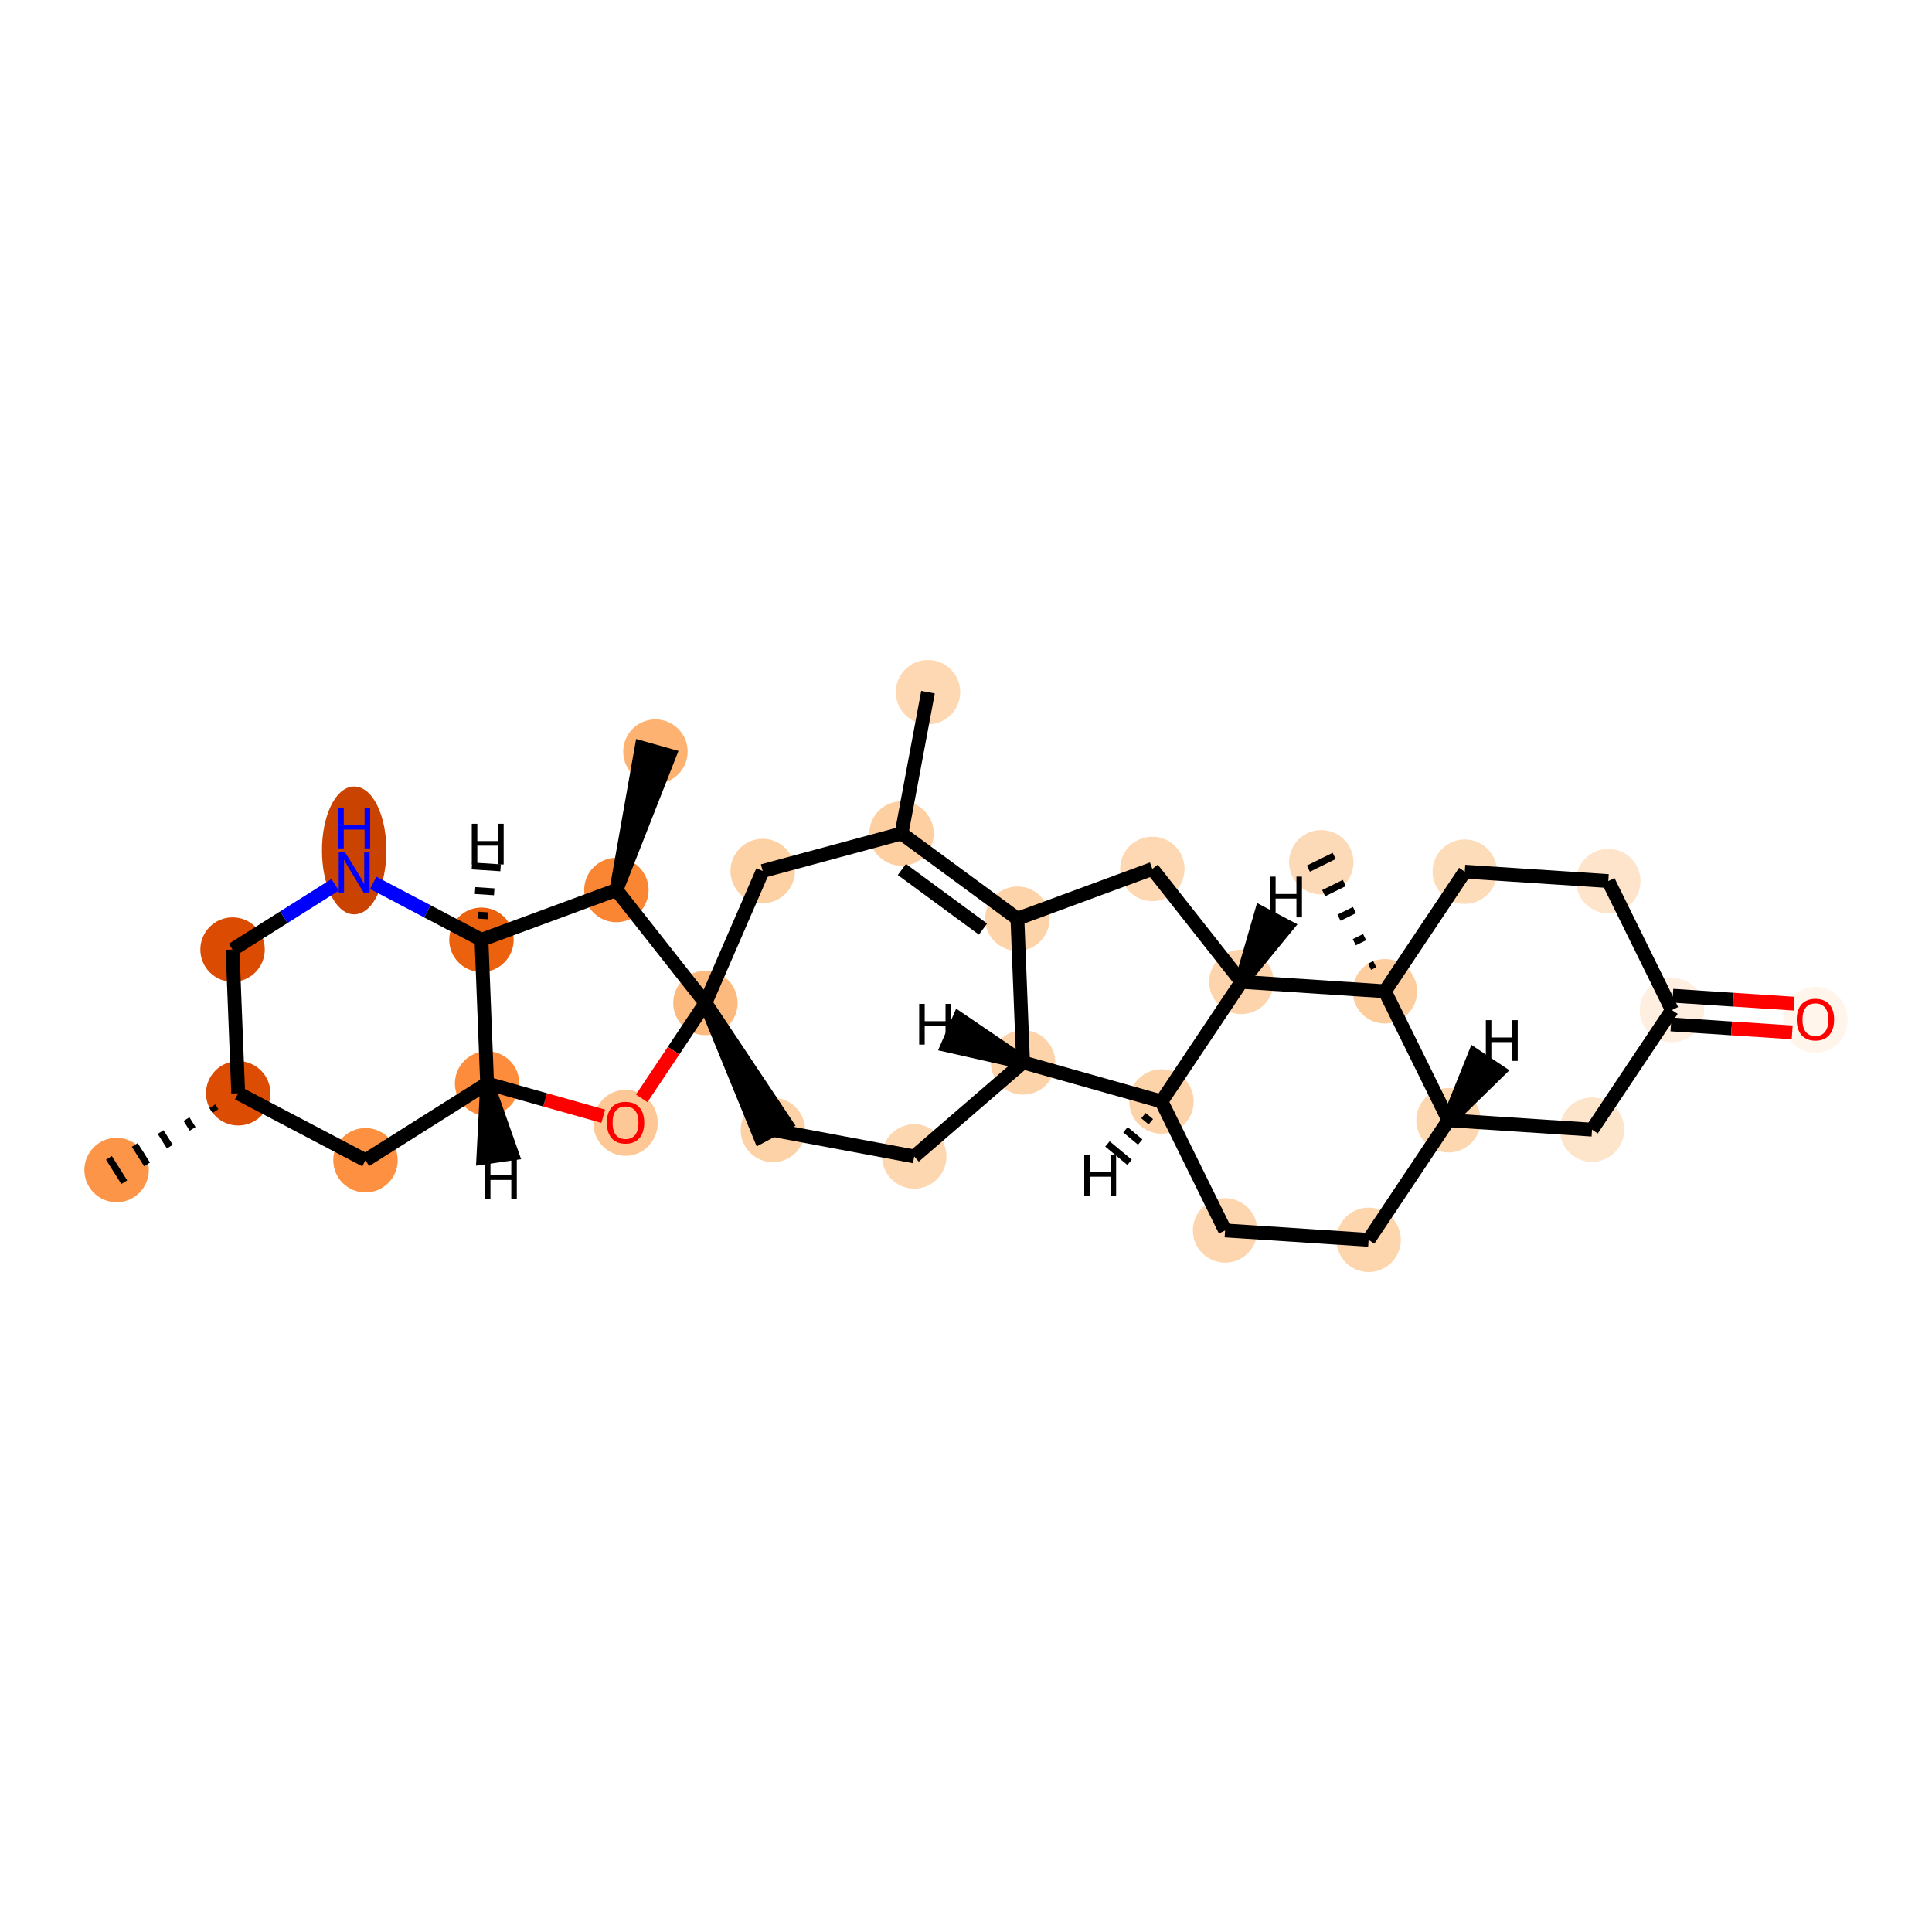 <?xml version='1.0' encoding='iso-8859-1'?>
<svg version='1.1' baseProfile='full'
              xmlns='http://www.w3.org/2000/svg'
                      xmlns:rdkit='http://www.rdkit.org/xml'
                      xmlns:xlink='http://www.w3.org/1999/xlink'
                  xml:space='preserve'
width='280px' height='280px' viewBox='0 0 280 280'>
<!-- END OF HEADER -->
<rect style='opacity:1.0;fill:#FFFFFF;stroke:none' width='280' height='280' x='0' y='0'> </rect>
<ellipse cx='134.493' cy='100.314' rx='4.169' ry='4.169'  style='fill:#FDD8B3;fill-rule:evenodd;stroke:#FDD8B3;stroke-width:1.0px;stroke-linecap:butt;stroke-linejoin:miter;stroke-opacity:1' />
<ellipse cx='130.657' cy='120.801' rx='4.169' ry='4.169'  style='fill:#FDCFA1;fill-rule:evenodd;stroke:#FDCFA1;stroke-width:1.0px;stroke-linecap:butt;stroke-linejoin:miter;stroke-opacity:1' />
<ellipse cx='147.451' cy='133.146' rx='4.169' ry='4.169'  style='fill:#FDD3A9;fill-rule:evenodd;stroke:#FDD3A9;stroke-width:1.0px;stroke-linecap:butt;stroke-linejoin:miter;stroke-opacity:1' />
<ellipse cx='167.006' cy='125.931' rx='4.169' ry='4.169'  style='fill:#FDD8B2;fill-rule:evenodd;stroke:#FDD8B2;stroke-width:1.0px;stroke-linecap:butt;stroke-linejoin:miter;stroke-opacity:1' />
<ellipse cx='179.91' cy='142.299' rx='4.169' ry='4.169'  style='fill:#FDD4AB;fill-rule:evenodd;stroke:#FDD4AB;stroke-width:1.0px;stroke-linecap:butt;stroke-linejoin:miter;stroke-opacity:1' />
<ellipse cx='168.331' cy='159.63' rx='4.169' ry='4.169'  style='fill:#FDD3A9;fill-rule:evenodd;stroke:#FDD3A9;stroke-width:1.0px;stroke-linecap:butt;stroke-linejoin:miter;stroke-opacity:1' />
<ellipse cx='177.55' cy='178.323' rx='4.169' ry='4.169'  style='fill:#FDD6AF;fill-rule:evenodd;stroke:#FDD6AF;stroke-width:1.0px;stroke-linecap:butt;stroke-linejoin:miter;stroke-opacity:1' />
<ellipse cx='198.349' cy='179.686' rx='4.169' ry='4.169'  style='fill:#FDD6AE;fill-rule:evenodd;stroke:#FDD6AE;stroke-width:1.0px;stroke-linecap:butt;stroke-linejoin:miter;stroke-opacity:1' />
<ellipse cx='209.928' cy='162.355' rx='4.169' ry='4.169'  style='fill:#FDD7B0;fill-rule:evenodd;stroke:#FDD7B0;stroke-width:1.0px;stroke-linecap:butt;stroke-linejoin:miter;stroke-opacity:1' />
<ellipse cx='230.727' cy='163.717' rx='4.169' ry='4.169'  style='fill:#FDE5CC;fill-rule:evenodd;stroke:#FDE5CC;stroke-width:1.0px;stroke-linecap:butt;stroke-linejoin:miter;stroke-opacity:1' />
<ellipse cx='242.306' cy='146.386' rx='4.169' ry='4.169'  style='fill:#FEEFE0;fill-rule:evenodd;stroke:#FEEFE0;stroke-width:1.0px;stroke-linecap:butt;stroke-linejoin:miter;stroke-opacity:1' />
<ellipse cx='263.104' cy='147.795' rx='4.169' ry='4.286'  style='fill:#FFF5EB;fill-rule:evenodd;stroke:#FFF5EB;stroke-width:1.0px;stroke-linecap:butt;stroke-linejoin:miter;stroke-opacity:1' />
<ellipse cx='233.086' cy='127.693' rx='4.169' ry='4.169'  style='fill:#FDE4CB;fill-rule:evenodd;stroke:#FDE4CB;stroke-width:1.0px;stroke-linecap:butt;stroke-linejoin:miter;stroke-opacity:1' />
<ellipse cx='212.288' cy='126.331' rx='4.169' ry='4.169'  style='fill:#FDDCBA;fill-rule:evenodd;stroke:#FDDCBA;stroke-width:1.0px;stroke-linecap:butt;stroke-linejoin:miter;stroke-opacity:1' />
<ellipse cx='200.709' cy='143.662' rx='4.169' ry='4.169'  style='fill:#FDCD9E;fill-rule:evenodd;stroke:#FDCD9E;stroke-width:1.0px;stroke-linecap:butt;stroke-linejoin:miter;stroke-opacity:1' />
<ellipse cx='191.489' cy='124.968' rx='4.169' ry='4.169'  style='fill:#FDDAB7;fill-rule:evenodd;stroke:#FDDAB7;stroke-width:1.0px;stroke-linecap:butt;stroke-linejoin:miter;stroke-opacity:1' />
<ellipse cx='148.27' cy='153.973' rx='4.169' ry='4.169'  style='fill:#FDD3A9;fill-rule:evenodd;stroke:#FDD3A9;stroke-width:1.0px;stroke-linecap:butt;stroke-linejoin:miter;stroke-opacity:1' />
<ellipse cx='132.498' cy='167.599' rx='4.169' ry='4.169'  style='fill:#FDD7B0;fill-rule:evenodd;stroke:#FDD7B0;stroke-width:1.0px;stroke-linecap:butt;stroke-linejoin:miter;stroke-opacity:1' />
<ellipse cx='112.011' cy='163.763' rx='4.169' ry='4.169'  style='fill:#FDD2A7;fill-rule:evenodd;stroke:#FDD2A7;stroke-width:1.0px;stroke-linecap:butt;stroke-linejoin:miter;stroke-opacity:1' />
<ellipse cx='102.236' cy='145.354' rx='4.169' ry='4.169'  style='fill:#FDBA7F;fill-rule:evenodd;stroke:#FDBA7F;stroke-width:1.0px;stroke-linecap:butt;stroke-linejoin:miter;stroke-opacity:1' />
<ellipse cx='110.535' cy='126.234' rx='4.169' ry='4.169'  style='fill:#FDD1A4;fill-rule:evenodd;stroke:#FDD1A4;stroke-width:1.0px;stroke-linecap:butt;stroke-linejoin:miter;stroke-opacity:1' />
<ellipse cx='90.657' cy='162.731' rx='4.169' ry='4.286'  style='fill:#FDC895;fill-rule:evenodd;stroke:#FDC895;stroke-width:1.0px;stroke-linecap:butt;stroke-linejoin:miter;stroke-opacity:1' />
<ellipse cx='70.596' cy='157.028' rx='4.169' ry='4.169'  style='fill:#FD8D3C;fill-rule:evenodd;stroke:#FD8D3C;stroke-width:1.0px;stroke-linecap:butt;stroke-linejoin:miter;stroke-opacity:1' />
<ellipse cx='52.969' cy='168.151' rx='4.169' ry='4.169'  style='fill:#FD9041;fill-rule:evenodd;stroke:#FD9041;stroke-width:1.0px;stroke-linecap:butt;stroke-linejoin:miter;stroke-opacity:1' />
<ellipse cx='34.523' cy='158.447' rx='4.169' ry='4.169'  style='fill:#DC4C03;fill-rule:evenodd;stroke:#DC4C03;stroke-width:1.0px;stroke-linecap:butt;stroke-linejoin:miter;stroke-opacity:1' />
<ellipse cx='16.896' cy='169.57' rx='4.169' ry='4.169'  style='fill:#FD9548;fill-rule:evenodd;stroke:#FD9548;stroke-width:1.0px;stroke-linecap:butt;stroke-linejoin:miter;stroke-opacity:1' />
<ellipse cx='33.704' cy='137.62' rx='4.169' ry='4.169'  style='fill:#DB4B02;fill-rule:evenodd;stroke:#DB4B02;stroke-width:1.0px;stroke-linecap:butt;stroke-linejoin:miter;stroke-opacity:1' />
<ellipse cx='51.331' cy='123.251' rx='4.169' ry='8.765'  style='fill:#CB4301;fill-rule:evenodd;stroke:#CB4301;stroke-width:1.0px;stroke-linecap:butt;stroke-linejoin:miter;stroke-opacity:1' />
<ellipse cx='69.777' cy='136.201' rx='4.169' ry='4.169'  style='fill:#EB610E;fill-rule:evenodd;stroke:#EB610E;stroke-width:1.0px;stroke-linecap:butt;stroke-linejoin:miter;stroke-opacity:1' />
<ellipse cx='89.332' cy='128.986' rx='4.169' ry='4.169'  style='fill:#FA8533;fill-rule:evenodd;stroke:#FA8533;stroke-width:1.0px;stroke-linecap:butt;stroke-linejoin:miter;stroke-opacity:1' />
<ellipse cx='94.989' cy='108.926' rx='4.169' ry='4.169'  style='fill:#FDB272;fill-rule:evenodd;stroke:#FDB272;stroke-width:1.0px;stroke-linecap:butt;stroke-linejoin:miter;stroke-opacity:1' />
<path class='bond-0 atom-0 atom-1' d='M 134.493,100.314 L 130.657,120.801' style='fill:none;fill-rule:evenodd;stroke:#000000;stroke-width:2.0px;stroke-linecap:butt;stroke-linejoin:miter;stroke-opacity:1' />
<path class='bond-1 atom-1 atom-2' d='M 130.657,120.801 L 147.451,133.146' style='fill:none;fill-rule:evenodd;stroke:#000000;stroke-width:2.0px;stroke-linecap:butt;stroke-linejoin:miter;stroke-opacity:1' />
<path class='bond-1 atom-1 atom-2' d='M 130.707,126.012 L 142.463,134.653' style='fill:none;fill-rule:evenodd;stroke:#000000;stroke-width:2.0px;stroke-linecap:butt;stroke-linejoin:miter;stroke-opacity:1' />
<path class='bond-30 atom-20 atom-1' d='M 110.535,126.234 L 130.657,120.801' style='fill:none;fill-rule:evenodd;stroke:#000000;stroke-width:2.0px;stroke-linecap:butt;stroke-linejoin:miter;stroke-opacity:1' />
<path class='bond-2 atom-2 atom-3' d='M 147.451,133.146 L 167.006,125.931' style='fill:none;fill-rule:evenodd;stroke:#000000;stroke-width:2.0px;stroke-linecap:butt;stroke-linejoin:miter;stroke-opacity:1' />
<path class='bond-32 atom-16 atom-2' d='M 148.27,153.973 L 147.451,133.146' style='fill:none;fill-rule:evenodd;stroke:#000000;stroke-width:2.0px;stroke-linecap:butt;stroke-linejoin:miter;stroke-opacity:1' />
<path class='bond-3 atom-3 atom-4' d='M 167.006,125.931 L 179.91,142.299' style='fill:none;fill-rule:evenodd;stroke:#000000;stroke-width:2.0px;stroke-linecap:butt;stroke-linejoin:miter;stroke-opacity:1' />
<path class='bond-4 atom-4 atom-5' d='M 179.91,142.299 L 168.331,159.63' style='fill:none;fill-rule:evenodd;stroke:#000000;stroke-width:2.0px;stroke-linecap:butt;stroke-linejoin:miter;stroke-opacity:1' />
<path class='bond-34 atom-14 atom-4' d='M 200.709,143.662 L 179.91,142.299' style='fill:none;fill-rule:evenodd;stroke:#000000;stroke-width:2.0px;stroke-linecap:butt;stroke-linejoin:miter;stroke-opacity:1' />
<path class='bond-36 atom-4 atom-31' d='M 179.91,142.299 L 186.489,134.271 L 182.799,132.33 Z' style='fill:#000000;fill-rule:evenodd;fill-opacity:1;stroke:#000000;stroke-width:2.0px;stroke-linecap:butt;stroke-linejoin:miter;stroke-opacity:1;' />
<path class='bond-5 atom-5 atom-6' d='M 168.331,159.63 L 177.55,178.323' style='fill:none;fill-rule:evenodd;stroke:#000000;stroke-width:2.0px;stroke-linecap:butt;stroke-linejoin:miter;stroke-opacity:1' />
<path class='bond-15 atom-5 atom-16' d='M 168.331,159.63 L 148.27,153.973' style='fill:none;fill-rule:evenodd;stroke:#000000;stroke-width:2.0px;stroke-linecap:butt;stroke-linejoin:miter;stroke-opacity:1' />
<path class='bond-37 atom-5 atom-32' d='M 165.721,161.682 L 166.789,162.571' style='fill:none;fill-rule:evenodd;stroke:#000000;stroke-width:1.0px;stroke-linecap:butt;stroke-linejoin:miter;stroke-opacity:1' />
<path class='bond-37 atom-5 atom-32' d='M 163.111,163.734 L 165.247,165.511' style='fill:none;fill-rule:evenodd;stroke:#000000;stroke-width:1.0px;stroke-linecap:butt;stroke-linejoin:miter;stroke-opacity:1' />
<path class='bond-37 atom-5 atom-32' d='M 160.5,165.786 L 163.706,168.452' style='fill:none;fill-rule:evenodd;stroke:#000000;stroke-width:1.0px;stroke-linecap:butt;stroke-linejoin:miter;stroke-opacity:1' />
<path class='bond-6 atom-6 atom-7' d='M 177.55,178.323 L 198.349,179.686' style='fill:none;fill-rule:evenodd;stroke:#000000;stroke-width:2.0px;stroke-linecap:butt;stroke-linejoin:miter;stroke-opacity:1' />
<path class='bond-7 atom-7 atom-8' d='M 198.349,179.686 L 209.928,162.355' style='fill:none;fill-rule:evenodd;stroke:#000000;stroke-width:2.0px;stroke-linecap:butt;stroke-linejoin:miter;stroke-opacity:1' />
<path class='bond-8 atom-8 atom-9' d='M 209.928,162.355 L 230.727,163.717' style='fill:none;fill-rule:evenodd;stroke:#000000;stroke-width:2.0px;stroke-linecap:butt;stroke-linejoin:miter;stroke-opacity:1' />
<path class='bond-35 atom-14 atom-8' d='M 200.709,143.662 L 209.928,162.355' style='fill:none;fill-rule:evenodd;stroke:#000000;stroke-width:2.0px;stroke-linecap:butt;stroke-linejoin:miter;stroke-opacity:1' />
<path class='bond-38 atom-8 atom-33' d='M 209.928,162.355 L 217.177,155.258 L 213.71,152.942 Z' style='fill:#000000;fill-rule:evenodd;fill-opacity:1;stroke:#000000;stroke-width:2.0px;stroke-linecap:butt;stroke-linejoin:miter;stroke-opacity:1;' />
<path class='bond-9 atom-9 atom-10' d='M 230.727,163.717 L 242.306,146.386' style='fill:none;fill-rule:evenodd;stroke:#000000;stroke-width:2.0px;stroke-linecap:butt;stroke-linejoin:miter;stroke-opacity:1' />
<path class='bond-10 atom-10 atom-11' d='M 242.169,148.466 L 250.953,149.042' style='fill:none;fill-rule:evenodd;stroke:#000000;stroke-width:2.0px;stroke-linecap:butt;stroke-linejoin:miter;stroke-opacity:1' />
<path class='bond-10 atom-10 atom-11' d='M 250.953,149.042 L 259.737,149.617' style='fill:none;fill-rule:evenodd;stroke:#FF0000;stroke-width:2.0px;stroke-linecap:butt;stroke-linejoin:miter;stroke-opacity:1' />
<path class='bond-10 atom-10 atom-11' d='M 242.442,144.307 L 251.226,144.882' style='fill:none;fill-rule:evenodd;stroke:#000000;stroke-width:2.0px;stroke-linecap:butt;stroke-linejoin:miter;stroke-opacity:1' />
<path class='bond-10 atom-10 atom-11' d='M 251.226,144.882 L 260.01,145.457' style='fill:none;fill-rule:evenodd;stroke:#FF0000;stroke-width:2.0px;stroke-linecap:butt;stroke-linejoin:miter;stroke-opacity:1' />
<path class='bond-11 atom-10 atom-12' d='M 242.306,146.386 L 233.086,127.693' style='fill:none;fill-rule:evenodd;stroke:#000000;stroke-width:2.0px;stroke-linecap:butt;stroke-linejoin:miter;stroke-opacity:1' />
<path class='bond-12 atom-12 atom-13' d='M 233.086,127.693 L 212.288,126.331' style='fill:none;fill-rule:evenodd;stroke:#000000;stroke-width:2.0px;stroke-linecap:butt;stroke-linejoin:miter;stroke-opacity:1' />
<path class='bond-13 atom-13 atom-14' d='M 212.288,126.331 L 200.709,143.662' style='fill:none;fill-rule:evenodd;stroke:#000000;stroke-width:2.0px;stroke-linecap:butt;stroke-linejoin:miter;stroke-opacity:1' />
<path class='bond-14 atom-14 atom-15' d='M 199.239,139.739 L 198.491,140.107' style='fill:none;fill-rule:evenodd;stroke:#000000;stroke-width:1.0px;stroke-linecap:butt;stroke-linejoin:miter;stroke-opacity:1' />
<path class='bond-14 atom-14 atom-15' d='M 197.769,135.816 L 196.273,136.553' style='fill:none;fill-rule:evenodd;stroke:#000000;stroke-width:1.0px;stroke-linecap:butt;stroke-linejoin:miter;stroke-opacity:1' />
<path class='bond-14 atom-14 atom-15' d='M 196.299,131.893 L 194.055,132.999' style='fill:none;fill-rule:evenodd;stroke:#000000;stroke-width:1.0px;stroke-linecap:butt;stroke-linejoin:miter;stroke-opacity:1' />
<path class='bond-14 atom-14 atom-15' d='M 194.829,127.97 L 191.838,129.445' style='fill:none;fill-rule:evenodd;stroke:#000000;stroke-width:1.0px;stroke-linecap:butt;stroke-linejoin:miter;stroke-opacity:1' />
<path class='bond-14 atom-14 atom-15' d='M 193.359,124.047 L 189.62,125.89' style='fill:none;fill-rule:evenodd;stroke:#000000;stroke-width:1.0px;stroke-linecap:butt;stroke-linejoin:miter;stroke-opacity:1' />
<path class='bond-16 atom-16 atom-17' d='M 148.27,153.973 L 132.498,167.599' style='fill:none;fill-rule:evenodd;stroke:#000000;stroke-width:2.0px;stroke-linecap:butt;stroke-linejoin:miter;stroke-opacity:1' />
<path class='bond-39 atom-16 atom-34' d='M 148.27,153.973 L 139.01,147.682 L 137.351,151.506 Z' style='fill:#000000;fill-rule:evenodd;fill-opacity:1;stroke:#000000;stroke-width:2.0px;stroke-linecap:butt;stroke-linejoin:miter;stroke-opacity:1;' />
<path class='bond-17 atom-17 atom-18' d='M 132.498,167.599 L 112.011,163.763' style='fill:none;fill-rule:evenodd;stroke:#000000;stroke-width:2.0px;stroke-linecap:butt;stroke-linejoin:miter;stroke-opacity:1' />
<path class='bond-18 atom-19 atom-18' d='M 102.236,145.354 L 110.17,164.741 L 113.852,162.786 Z' style='fill:#000000;fill-rule:evenodd;fill-opacity:1;stroke:#000000;stroke-width:2.0px;stroke-linecap:butt;stroke-linejoin:miter;stroke-opacity:1;' />
<path class='bond-19 atom-19 atom-20' d='M 102.236,145.354 L 110.535,126.234' style='fill:none;fill-rule:evenodd;stroke:#000000;stroke-width:2.0px;stroke-linecap:butt;stroke-linejoin:miter;stroke-opacity:1' />
<path class='bond-20 atom-19 atom-21' d='M 102.236,145.354 L 97.618,152.267' style='fill:none;fill-rule:evenodd;stroke:#000000;stroke-width:2.0px;stroke-linecap:butt;stroke-linejoin:miter;stroke-opacity:1' />
<path class='bond-20 atom-19 atom-21' d='M 97.618,152.267 L 92.999,159.179' style='fill:none;fill-rule:evenodd;stroke:#FF0000;stroke-width:2.0px;stroke-linecap:butt;stroke-linejoin:miter;stroke-opacity:1' />
<path class='bond-33 atom-29 atom-19' d='M 89.332,128.986 L 102.236,145.354' style='fill:none;fill-rule:evenodd;stroke:#000000;stroke-width:2.0px;stroke-linecap:butt;stroke-linejoin:miter;stroke-opacity:1' />
<path class='bond-21 atom-21 atom-22' d='M 87.427,161.774 L 79.011,159.401' style='fill:none;fill-rule:evenodd;stroke:#FF0000;stroke-width:2.0px;stroke-linecap:butt;stroke-linejoin:miter;stroke-opacity:1' />
<path class='bond-21 atom-21 atom-22' d='M 79.011,159.401 L 70.596,157.028' style='fill:none;fill-rule:evenodd;stroke:#000000;stroke-width:2.0px;stroke-linecap:butt;stroke-linejoin:miter;stroke-opacity:1' />
<path class='bond-22 atom-22 atom-23' d='M 70.596,157.028 L 52.969,168.151' style='fill:none;fill-rule:evenodd;stroke:#000000;stroke-width:2.0px;stroke-linecap:butt;stroke-linejoin:miter;stroke-opacity:1' />
<path class='bond-31 atom-28 atom-22' d='M 69.777,136.201 L 70.596,157.028' style='fill:none;fill-rule:evenodd;stroke:#000000;stroke-width:2.0px;stroke-linecap:butt;stroke-linejoin:miter;stroke-opacity:1' />
<path class='bond-40 atom-22 atom-35' d='M 70.596,157.028 L 70.05,167.78 L 74.175,167.182 Z' style='fill:#000000;fill-rule:evenodd;fill-opacity:1;stroke:#000000;stroke-width:2.0px;stroke-linecap:butt;stroke-linejoin:miter;stroke-opacity:1;' />
<path class='bond-23 atom-23 atom-24' d='M 52.969,168.151 L 34.523,158.447' style='fill:none;fill-rule:evenodd;stroke:#000000;stroke-width:2.0px;stroke-linecap:butt;stroke-linejoin:miter;stroke-opacity:1' />
<path class='bond-24 atom-24 atom-25' d='M 30.775,160.319 L 31.22,161.024' style='fill:none;fill-rule:evenodd;stroke:#000000;stroke-width:1.0px;stroke-linecap:butt;stroke-linejoin:miter;stroke-opacity:1' />
<path class='bond-24 atom-24 atom-25' d='M 27.027,162.191 L 27.917,163.601' style='fill:none;fill-rule:evenodd;stroke:#000000;stroke-width:1.0px;stroke-linecap:butt;stroke-linejoin:miter;stroke-opacity:1' />
<path class='bond-24 atom-24 atom-25' d='M 23.279,164.063 L 24.614,166.178' style='fill:none;fill-rule:evenodd;stroke:#000000;stroke-width:1.0px;stroke-linecap:butt;stroke-linejoin:miter;stroke-opacity:1' />
<path class='bond-24 atom-24 atom-25' d='M 19.532,165.935 L 21.311,168.756' style='fill:none;fill-rule:evenodd;stroke:#000000;stroke-width:1.0px;stroke-linecap:butt;stroke-linejoin:miter;stroke-opacity:1' />
<path class='bond-24 atom-24 atom-25' d='M 15.784,167.807 L 18.008,171.333' style='fill:none;fill-rule:evenodd;stroke:#000000;stroke-width:1.0px;stroke-linecap:butt;stroke-linejoin:miter;stroke-opacity:1' />
<path class='bond-25 atom-24 atom-26' d='M 34.523,158.447 L 33.704,137.62' style='fill:none;fill-rule:evenodd;stroke:#000000;stroke-width:2.0px;stroke-linecap:butt;stroke-linejoin:miter;stroke-opacity:1' />
<path class='bond-26 atom-26 atom-27' d='M 33.704,137.62 L 41.138,132.929' style='fill:none;fill-rule:evenodd;stroke:#000000;stroke-width:2.0px;stroke-linecap:butt;stroke-linejoin:miter;stroke-opacity:1' />
<path class='bond-26 atom-26 atom-27' d='M 41.138,132.929 L 48.571,128.239' style='fill:none;fill-rule:evenodd;stroke:#0000FF;stroke-width:2.0px;stroke-linecap:butt;stroke-linejoin:miter;stroke-opacity:1' />
<path class='bond-27 atom-27 atom-28' d='M 54.091,127.949 L 61.934,132.075' style='fill:none;fill-rule:evenodd;stroke:#0000FF;stroke-width:2.0px;stroke-linecap:butt;stroke-linejoin:miter;stroke-opacity:1' />
<path class='bond-27 atom-27 atom-28' d='M 61.934,132.075 L 69.777,136.201' style='fill:none;fill-rule:evenodd;stroke:#000000;stroke-width:2.0px;stroke-linecap:butt;stroke-linejoin:miter;stroke-opacity:1' />
<path class='bond-28 atom-28 atom-29' d='M 69.777,136.201 L 89.332,128.986' style='fill:none;fill-rule:evenodd;stroke:#000000;stroke-width:2.0px;stroke-linecap:butt;stroke-linejoin:miter;stroke-opacity:1' />
<path class='bond-41 atom-28 atom-36' d='M 70.701,132.724 L 69.315,132.634' style='fill:none;fill-rule:evenodd;stroke:#000000;stroke-width:1.0px;stroke-linecap:butt;stroke-linejoin:miter;stroke-opacity:1' />
<path class='bond-41 atom-28 atom-36' d='M 71.625,129.248 L 68.852,129.066' style='fill:none;fill-rule:evenodd;stroke:#000000;stroke-width:1.0px;stroke-linecap:butt;stroke-linejoin:miter;stroke-opacity:1' />
<path class='bond-41 atom-28 atom-36' d='M 72.549,125.771 L 68.39,125.498' style='fill:none;fill-rule:evenodd;stroke:#000000;stroke-width:1.0px;stroke-linecap:butt;stroke-linejoin:miter;stroke-opacity:1' />
<path class='bond-29 atom-29 atom-30' d='M 89.332,128.986 L 96.995,109.491 L 92.983,108.36 Z' style='fill:#000000;fill-rule:evenodd;fill-opacity:1;stroke:#000000;stroke-width:2.0px;stroke-linecap:butt;stroke-linejoin:miter;stroke-opacity:1;' />
<path  class='atom-11' d='M 260.395 147.765
Q 260.395 146.348, 261.095 145.556
Q 261.795 144.764, 263.104 144.764
Q 264.413 144.764, 265.113 145.556
Q 265.814 146.348, 265.814 147.765
Q 265.814 149.199, 265.105 150.016
Q 264.396 150.825, 263.104 150.825
Q 261.804 150.825, 261.095 150.016
Q 260.395 149.208, 260.395 147.765
M 263.104 150.158
Q 264.005 150.158, 264.488 149.558
Q 264.98 148.949, 264.98 147.765
Q 264.98 146.607, 264.488 146.023
Q 264.005 145.431, 263.104 145.431
Q 262.204 145.431, 261.712 146.015
Q 261.228 146.598, 261.228 147.765
Q 261.228 148.958, 261.712 149.558
Q 262.204 150.158, 263.104 150.158
' fill='#FF0000'/>
<path  class='atom-21' d='M 87.948 162.702
Q 87.948 161.284, 88.648 160.492
Q 89.348 159.7, 90.657 159.7
Q 91.966 159.7, 92.666 160.492
Q 93.367 161.284, 93.367 162.702
Q 93.367 164.136, 92.658 164.953
Q 91.949 165.762, 90.657 165.762
Q 89.356 165.762, 88.648 164.953
Q 87.948 164.144, 87.948 162.702
M 90.657 165.095
Q 91.558 165.095, 92.041 164.494
Q 92.533 163.886, 92.533 162.702
Q 92.533 161.543, 92.041 160.959
Q 91.558 160.367, 90.657 160.367
Q 89.757 160.367, 89.265 160.951
Q 88.781 161.535, 88.781 162.702
Q 88.781 163.894, 89.265 164.494
Q 89.757 165.095, 90.657 165.095
' fill='#FF0000'/>
<path  class='atom-27' d='M 50.026 123.546
L 51.96 126.672
Q 52.152 126.981, 52.461 127.539
Q 52.769 128.098, 52.786 128.131
L 52.786 123.546
L 53.569 123.546
L 53.569 129.449
L 52.761 129.449
L 50.685 126.03
Q 50.443 125.63, 50.185 125.172
Q 49.934 124.713, 49.859 124.571
L 49.859 129.449
L 49.092 129.449
L 49.092 123.546
L 50.026 123.546
' fill='#0000FF'/>
<path  class='atom-27' d='M 49.022 117.053
L 49.822 117.053
L 49.822 119.562
L 52.84 119.562
L 52.84 117.053
L 53.64 117.053
L 53.64 122.956
L 52.84 122.956
L 52.84 120.229
L 49.822 120.229
L 49.822 122.956
L 49.022 122.956
L 49.022 117.053
' fill='#0000FF'/>
<path  class='atom-31' d='M 184.07 127.05
L 184.87 127.05
L 184.87 129.56
L 187.889 129.56
L 187.889 127.05
L 188.689 127.05
L 188.689 132.953
L 187.889 132.953
L 187.889 130.227
L 184.87 130.227
L 184.87 132.953
L 184.07 132.953
L 184.07 127.05
' fill='#000000'/>
<path  class='atom-32' d='M 157.137 167.362
L 157.937 167.362
L 157.937 169.872
L 160.955 169.872
L 160.955 167.362
L 161.756 167.362
L 161.756 173.265
L 160.955 173.265
L 160.955 170.539
L 157.937 170.539
L 157.937 173.265
L 157.137 173.265
L 157.137 167.362
' fill='#000000'/>
<path  class='atom-33' d='M 215.338 147.85
L 216.138 147.85
L 216.138 150.359
L 219.156 150.359
L 219.156 147.85
L 219.957 147.85
L 219.957 153.752
L 219.156 153.752
L 219.156 151.026
L 216.138 151.026
L 216.138 153.752
L 215.338 153.752
L 215.338 147.85
' fill='#000000'/>
<path  class='atom-34' d='M 133.214 145.49
L 134.015 145.49
L 134.015 147.999
L 137.033 147.999
L 137.033 145.49
L 137.833 145.49
L 137.833 151.392
L 137.033 151.392
L 137.033 148.666
L 134.015 148.666
L 134.015 151.392
L 133.214 151.392
L 133.214 145.49
' fill='#000000'/>
<path  class='atom-35' d='M 70.281 167.828
L 71.082 167.828
L 71.082 170.338
L 74.1 170.338
L 74.1 167.828
L 74.9 167.828
L 74.9 173.731
L 74.1 173.731
L 74.1 171.005
L 71.082 171.005
L 71.082 173.731
L 70.281 173.731
L 70.281 167.828
' fill='#000000'/>
<path  class='atom-36' d='M 68.376 119.384
L 69.176 119.384
L 69.176 121.894
L 72.195 121.894
L 72.195 119.384
L 72.995 119.384
L 72.995 125.287
L 72.195 125.287
L 72.195 122.561
L 69.176 122.561
L 69.176 125.287
L 68.376 125.287
L 68.376 119.384
' fill='#000000'/>
</svg>
